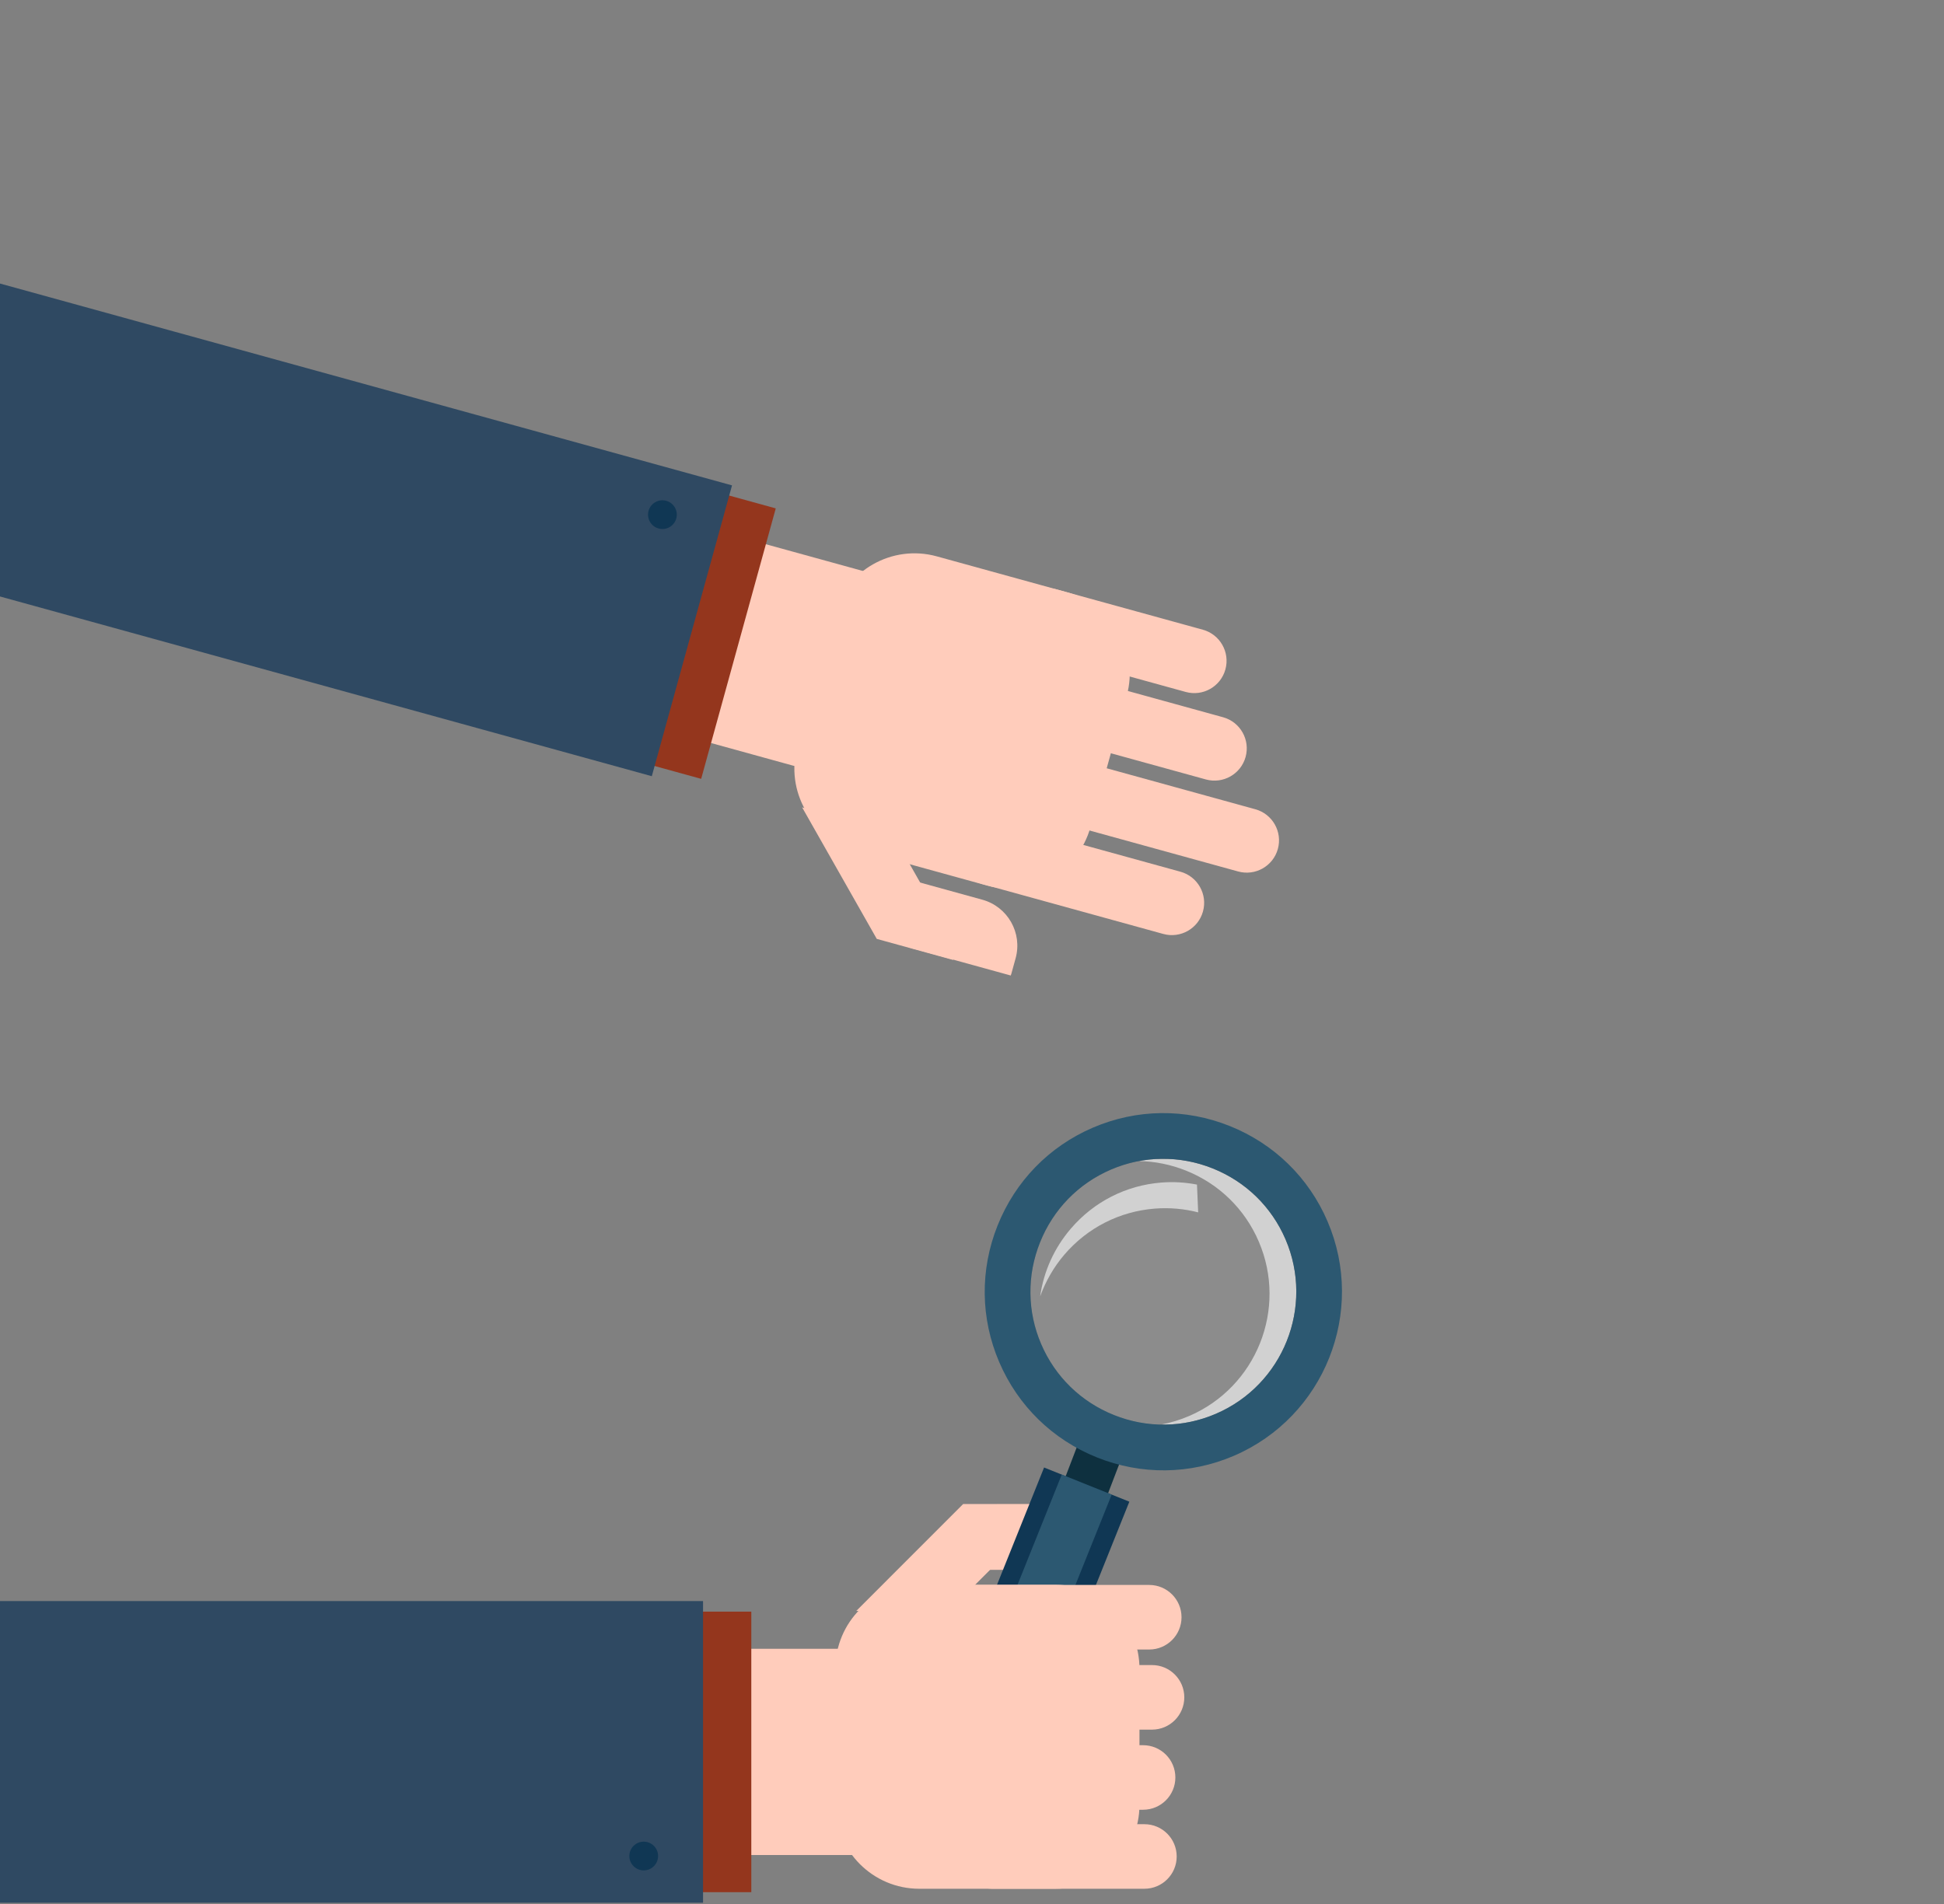 <?xml version="1.0" standalone="no"?><!DOCTYPE svg PUBLIC "-//W3C//DTD SVG 1.1//EN" "http://www.w3.org/Graphics/SVG/1.1/DTD/svg11.dtd"><svg width="100%" height="100%" viewBox="0 0 245 240" version="1.1" xmlns="http://www.w3.org/2000/svg" xmlns:xlink="http://www.w3.org/1999/xlink" xml:space="preserve" style="fill-rule:evenodd;clip-rule:evenodd;stroke-linejoin:round;stroke-miterlimit:1.414;"><rect x="0" y="0" width="245" height="240" fill="#808080" stroke="none"/><path d="M108.836,109.282l14.967,4.127c3.198,0.882 5.076,4.188 4.193,7.389l-0.532,1.928c-0.023,0.083 -0.052,0.16 -0.081,0.239l-12.781,-3.525l-5.766,-10.158Z" style="fill:#fcb;fill-rule:nonzero;"/><path d="M112.356,104.882l7.038,12.406c0.667,1.172 0.886,2.473 0.731,3.716l-9.627,-2.655l-9.405,-16.575l11.263,3.108Z" style="fill:#fcb;fill-rule:nonzero;"/><path d="M161.047,107.011c0.597,-2.167 -0.676,-4.408 -2.841,-5.004l-28.887,-7.966c-2.163,-0.597 -4.404,0.675 -5.001,2.841c-0.597,2.166 0.675,4.407 2.838,5.004l28.887,7.965c2.163,0.597 4.407,-0.675 5.004,-2.84" style="fill:#fcb;fill-rule:nonzero;"/><path d="M107.876,107.068c-5.628,-1.551 -8.935,-7.374 -7.381,-13l4.567,-16.559c1.549,-5.628 7.374,-8.931 13.001,-7.38l16.556,4.566c5.628,1.553 8.932,7.374 7.381,13l-4.567,16.56c-1.552,5.628 -7.373,8.931 -13.001,7.379l-16.557,-4.566Z" style="fill:#fcb;fill-rule:nonzero;"/><path d="M154.436,84.38c0.596,-2.164 -0.674,-4.405 -2.841,-5.003l-18.499,-5.101c-2.168,-0.599 -4.41,0.674 -5.006,2.838c-0.598,2.169 0.674,4.407 2.843,5.005l18.499,5.102c2.167,0.597 4.407,-0.673 5.004,-2.841" style="fill:#fcb;fill-rule:nonzero;"/><path d="M156.981,95.413c0.597,-2.166 -0.675,-4.407 -2.841,-5.004l-28.886,-7.967c-2.165,-0.597 -4.406,0.675 -5.003,2.841c-0.598,2.166 0.675,4.406 2.84,5.003l28.886,7.966c2.166,0.597 4.408,-0.674 5.004,-2.839" style="fill:#fcb;fill-rule:nonzero;"/><path d="M151.611,114.885c0.598,-2.167 -0.676,-4.407 -2.841,-5.004l-22.963,-6.334c-2.167,-0.596 -4.407,0.674 -5.005,2.841c-0.597,2.166 0.675,4.408 2.84,5.005l22.965,6.333c2.164,0.597 4.407,-0.675 5.004,-2.841" style="fill:#fcb;fill-rule:nonzero;"/><path d="M79.399,63.88l40.605,11.197c3.819,1.054 6.06,5.002 5.007,8.821l-3.098,11.232c-1.052,3.818 -5,6.059 -8.819,5.006l-40.606,-11.199l6.911,-25.057Z" style="fill:#fcb;fill-rule:nonzero;"/><path d="M80.4,59.295l-9.402,34.09l17.369,4.79l9.401,-34.091l-17.368,-4.789Z" style="fill:#94361d;fill-rule:nonzero;"/><path d="M0,75.187l82.147,22.655l10.109,-36.659l-92.256,-25.442l0,39.446Z" style="fill:#2f4962;fill-rule:nonzero;"/><path d="M83.965,63.126c-0.962,-0.264 -1.963,0.304 -2.228,1.265c-0.266,0.965 0.303,1.963 1.266,2.227c0.963,0.267 1.961,-0.299 2.227,-1.263c0.265,-0.963 -0.3,-1.962 -1.265,-2.229" style="fill:#103754;fill-rule:nonzero;"/><path d="M117.373,197.883l15.525,0.001c3.318,0 6.007,-2.687 6.007,-6.008l0,-2c0,-0.087 -0.008,-0.168 -0.014,-0.253l-13.258,0l-8.26,8.26Z" style="fill:#fcb;fill-rule:nonzero;"/><path d="M119.597,203.061l10.083,-10.088c0.954,-0.953 1.511,-2.149 1.693,-3.388l-9.987,0l-13.474,13.477l11.685,-0.001Z" style="fill:#fcb;fill-rule:nonzero;"/><g><clipPath id="_clip1"><rect x="129.862" y="146.069" width="33.511" height="33.509"/></clipPath><g clip-path="url(#_clip1)"><g opacity="0.1"><clipPath id="_clip2"><rect x="129.862" y="146.069" width="33.511" height="33.509"/></clipPath><g clip-path="url(#_clip2)"><path d="M152.854,147.288c4.147,1.663 7.401,4.837 9.158,8.93c3.646,8.486 -0.292,18.352 -8.782,21.995c-4.116,1.769 -8.677,1.821 -12.855,0.147c-4.145,-1.665 -7.395,-4.833 -9.15,-8.923c-1.764,-4.106 -1.818,-8.658 -0.155,-12.819c1.66,-4.163 4.836,-7.424 8.942,-9.188c4.11,-1.764 8.673,-1.815 12.842,-0.142" style="fill:#fff;fill-rule:nonzero;"/></g></g></g></g><path d="M141.806,178.86c-0.231,-0.068 -0.462,-0.143 -0.692,-0.227c0.23,0.084 0.461,0.159 0.692,0.227" style="fill:#a6dae9;fill-rule:nonzero;"/><path d="M141.068,178.619c-0.232,-0.08 -0.463,-0.167 -0.693,-0.26c0.23,0.093 0.461,0.18 0.693,0.26" style="fill:#a6dae9;fill-rule:nonzero;"/><g><clipPath id="_clip3"><rect x="141.343" y="146.071" width="22.03" height="33.506"/></clipPath><g clip-path="url(#_clip3)"><g opacity="0.6"><clipPath id="_clip4"><rect x="141.343" y="146.071" width="22.03" height="33.506"/></clipPath><g clip-path="url(#_clip4)"><path d="M152.854,147.288c-3.725,-1.494 -7.762,-1.611 -11.512,-0.362c0.734,-0.244 1.478,-0.434 2.228,-0.573c2,0.042 3.997,0.441 5.913,1.211c4.147,1.663 7.399,4.837 9.157,8.932c3.645,8.484 -0.296,18.353 -8.782,21.996c-1.155,0.497 -2.35,0.855 -3.557,1.08c-1.5,-0.032 -2.995,-0.264 -4.459,-0.702c3.762,1.128 7.75,0.906 11.388,-0.657c8.49,-3.643 12.428,-13.509 8.782,-21.995c-1.757,-4.093 -5.011,-7.267 -9.158,-8.93" style="fill:#fff;fill-rule:nonzero;"/></g></g></g></g><path d="M141.314,146.935c-0.125,0.042 -0.251,0.086 -0.374,0.13c0.124,-0.044 0.249,-0.088 0.374,-0.13" style="fill:#a6dae9;fill-rule:nonzero;"/><path d="M140.862,147.094c-0.112,0.041 -0.222,0.082 -0.332,0.125c0.11,-0.043 0.22,-0.084 0.332,-0.125" style="fill:#a6dae9;fill-rule:nonzero;"/><path d="M140.428,147.26c-0.139,0.054 -0.278,0.111 -0.416,0.17c0.138,-0.059 0.277,-0.116 0.416,-0.17" style="fill:#a6dae9;fill-rule:nonzero;"/><path d="M135.832,190.041c1.473,0.59 3.15,-0.131 3.738,-1.608l1.845,-4.814c0.586,-1.477 -0.129,-3.149 -1.601,-3.739c0,0 -0.006,-0.001 -0.009,-0.001c-1.476,-0.591 -3.151,0.129 -3.74,1.608l-1.844,4.815c-0.588,1.472 0.128,3.147 1.602,3.736c0,0 0.006,0.002 0.009,0.003" style="fill:#0e303f;fill-rule:nonzero;"/><path d="M153.231,178.213c-4.116,1.769 -8.679,1.82 -12.856,0.146c-4.145,-1.663 -7.394,-4.832 -9.15,-8.922c-1.763,-4.107 -1.817,-8.658 -0.155,-12.819c1.66,-4.164 4.836,-7.423 8.942,-9.189c4.111,-1.763 8.672,-1.814 12.842,-0.141c4.147,1.663 7.4,4.836 9.158,8.93c3.645,8.485 -0.293,18.352 -8.781,21.995M154.999,141.942c-5.6,-2.247 -11.728,-2.175 -17.26,0.198c-5.517,2.369 -9.786,6.753 -12.017,12.342c-2.232,5.59 -2.157,11.708 0.213,17.224c2.361,5.501 6.727,9.764 12.296,11.997l0.001,0.002c5.602,2.248 11.736,2.176 17.271,-0.198c11.403,-4.896 16.697,-18.159 11.8,-29.562c-2.361,-5.502 -6.731,-9.767 -12.304,-12.003" style="fill:#2c5871;fill-rule:nonzero;"/><path d="M142.33,189.291l-10.745,-4.31l-13.504,33.649l10.746,4.313l13.503,-33.652Z" style="fill:#103754;fill-rule:nonzero;"/><path d="M140.104,188.398l-6.294,-2.524l-13.503,33.649l6.292,2.526l13.505,-33.651Z" style="fill:#2c5871;fill-rule:nonzero;"/><path d="M130.897,217.782l-10.746,-4.312l-2.07,5.161l10.746,4.312l2.07,-5.161Z" style="fill:#0e303f;fill-rule:nonzero;"/><path d="M128.67,216.887l-6.292,-2.525l-2.07,5.161l6.291,2.526l2.071,-5.162Z" style="fill:#164866;fill-rule:nonzero;"/><g><g opacity="0.6"><path d="M134.956,154.872c2.906,-3.394 6.956,-5.456 11.398,-5.809c1.542,-0.122 3.052,-0.025 4.5,0.256l0.151,3.502c-1.74,-0.447 -3.582,-0.622 -5.471,-0.475c-4.441,0.352 -8.49,2.413 -11.396,5.807c-1.342,1.565 -2.366,3.379 -3.048,5.257c0.439,-3.127 1.756,-6.075 3.866,-8.538" style="fill:#fff;fill-rule:nonzero;"/></g></g><path d="M149.256,213.954c0.001,2.247 -1.824,4.069 -4.069,4.069l-29.965,0c-2.244,0 -4.066,-1.823 -4.066,-4.069c0,-2.247 1.822,-4.07 4.066,-4.07l29.966,0c2.244,0 4.069,1.824 4.068,4.07" style="fill:#fcb;fill-rule:nonzero;"/><path d="M115.859,199.763c-5.838,-0.001 -10.573,4.733 -10.571,10.571l-0.001,17.176c-0.001,5.837 4.734,10.571 10.572,10.571l17.174,-0.001c5.838,0.001 10.572,-4.733 10.572,-10.57l0,-17.177c0,-5.838 -4.733,-10.571 -10.572,-10.57l-17.175,-0.001Z" style="fill:#fcb;fill-rule:nonzero;"/><path d="M148.297,234.013c0,2.244 -1.821,4.068 -4.068,4.067l-19.19,0.001c-2.25,-0.001 -4.073,-1.824 -4.072,-4.068c0,-2.25 1.822,-4.07 4.072,-4.07l19.189,0c2.248,0 4.069,1.82 4.069,4.07" style="fill:#fcb;fill-rule:nonzero;"/><path d="M148.13,224.053c0,2.247 -1.822,4.07 -4.068,4.069l-29.965,0c-2.247,0 -4.069,-1.822 -4.068,-4.068c-0.001,-2.248 1.821,-4.069 4.068,-4.068l29.965,0c2.246,0 4.068,1.821 4.068,4.067" style="fill:#fcb;fill-rule:nonzero;"/><path d="M148.906,203.854c0,2.248 -1.824,4.069 -4.069,4.07l-23.822,0c-2.247,-0.001 -4.069,-1.822 -4.069,-4.07c0,-2.246 1.823,-4.069 4.069,-4.069l23.821,0c2.246,0 4.07,1.823 4.07,4.069" style="fill:#fcb;fill-rule:nonzero;"/><path d="M76.925,233.826l42.121,0c3.962,0 7.172,-3.21 7.172,-7.172l0,-11.651c0,-3.96 -3.21,-7.17 -7.172,-7.17l-42.121,0l0,25.993Z" style="fill:#fcb;fill-rule:nonzero;"/><rect x="76.67" y="203.149" width="18.016" height="35.363" style="fill:#94361d;fill-rule:nonzero;"/><rect x="0" y="201.817" width="88.603" height="38.026" style="fill:#2f4962;fill-rule:nonzero;"/><path d="M81.127,235.766c-0.999,0 -1.812,-0.814 -1.812,-1.811c0,-1.001 0.813,-1.811 1.812,-1.811c0.999,0 1.812,0.81 1.812,1.811c-0.001,0.997 -0.812,1.811 -1.812,1.811" style="fill:#103754;fill-rule:nonzero;"/></svg>